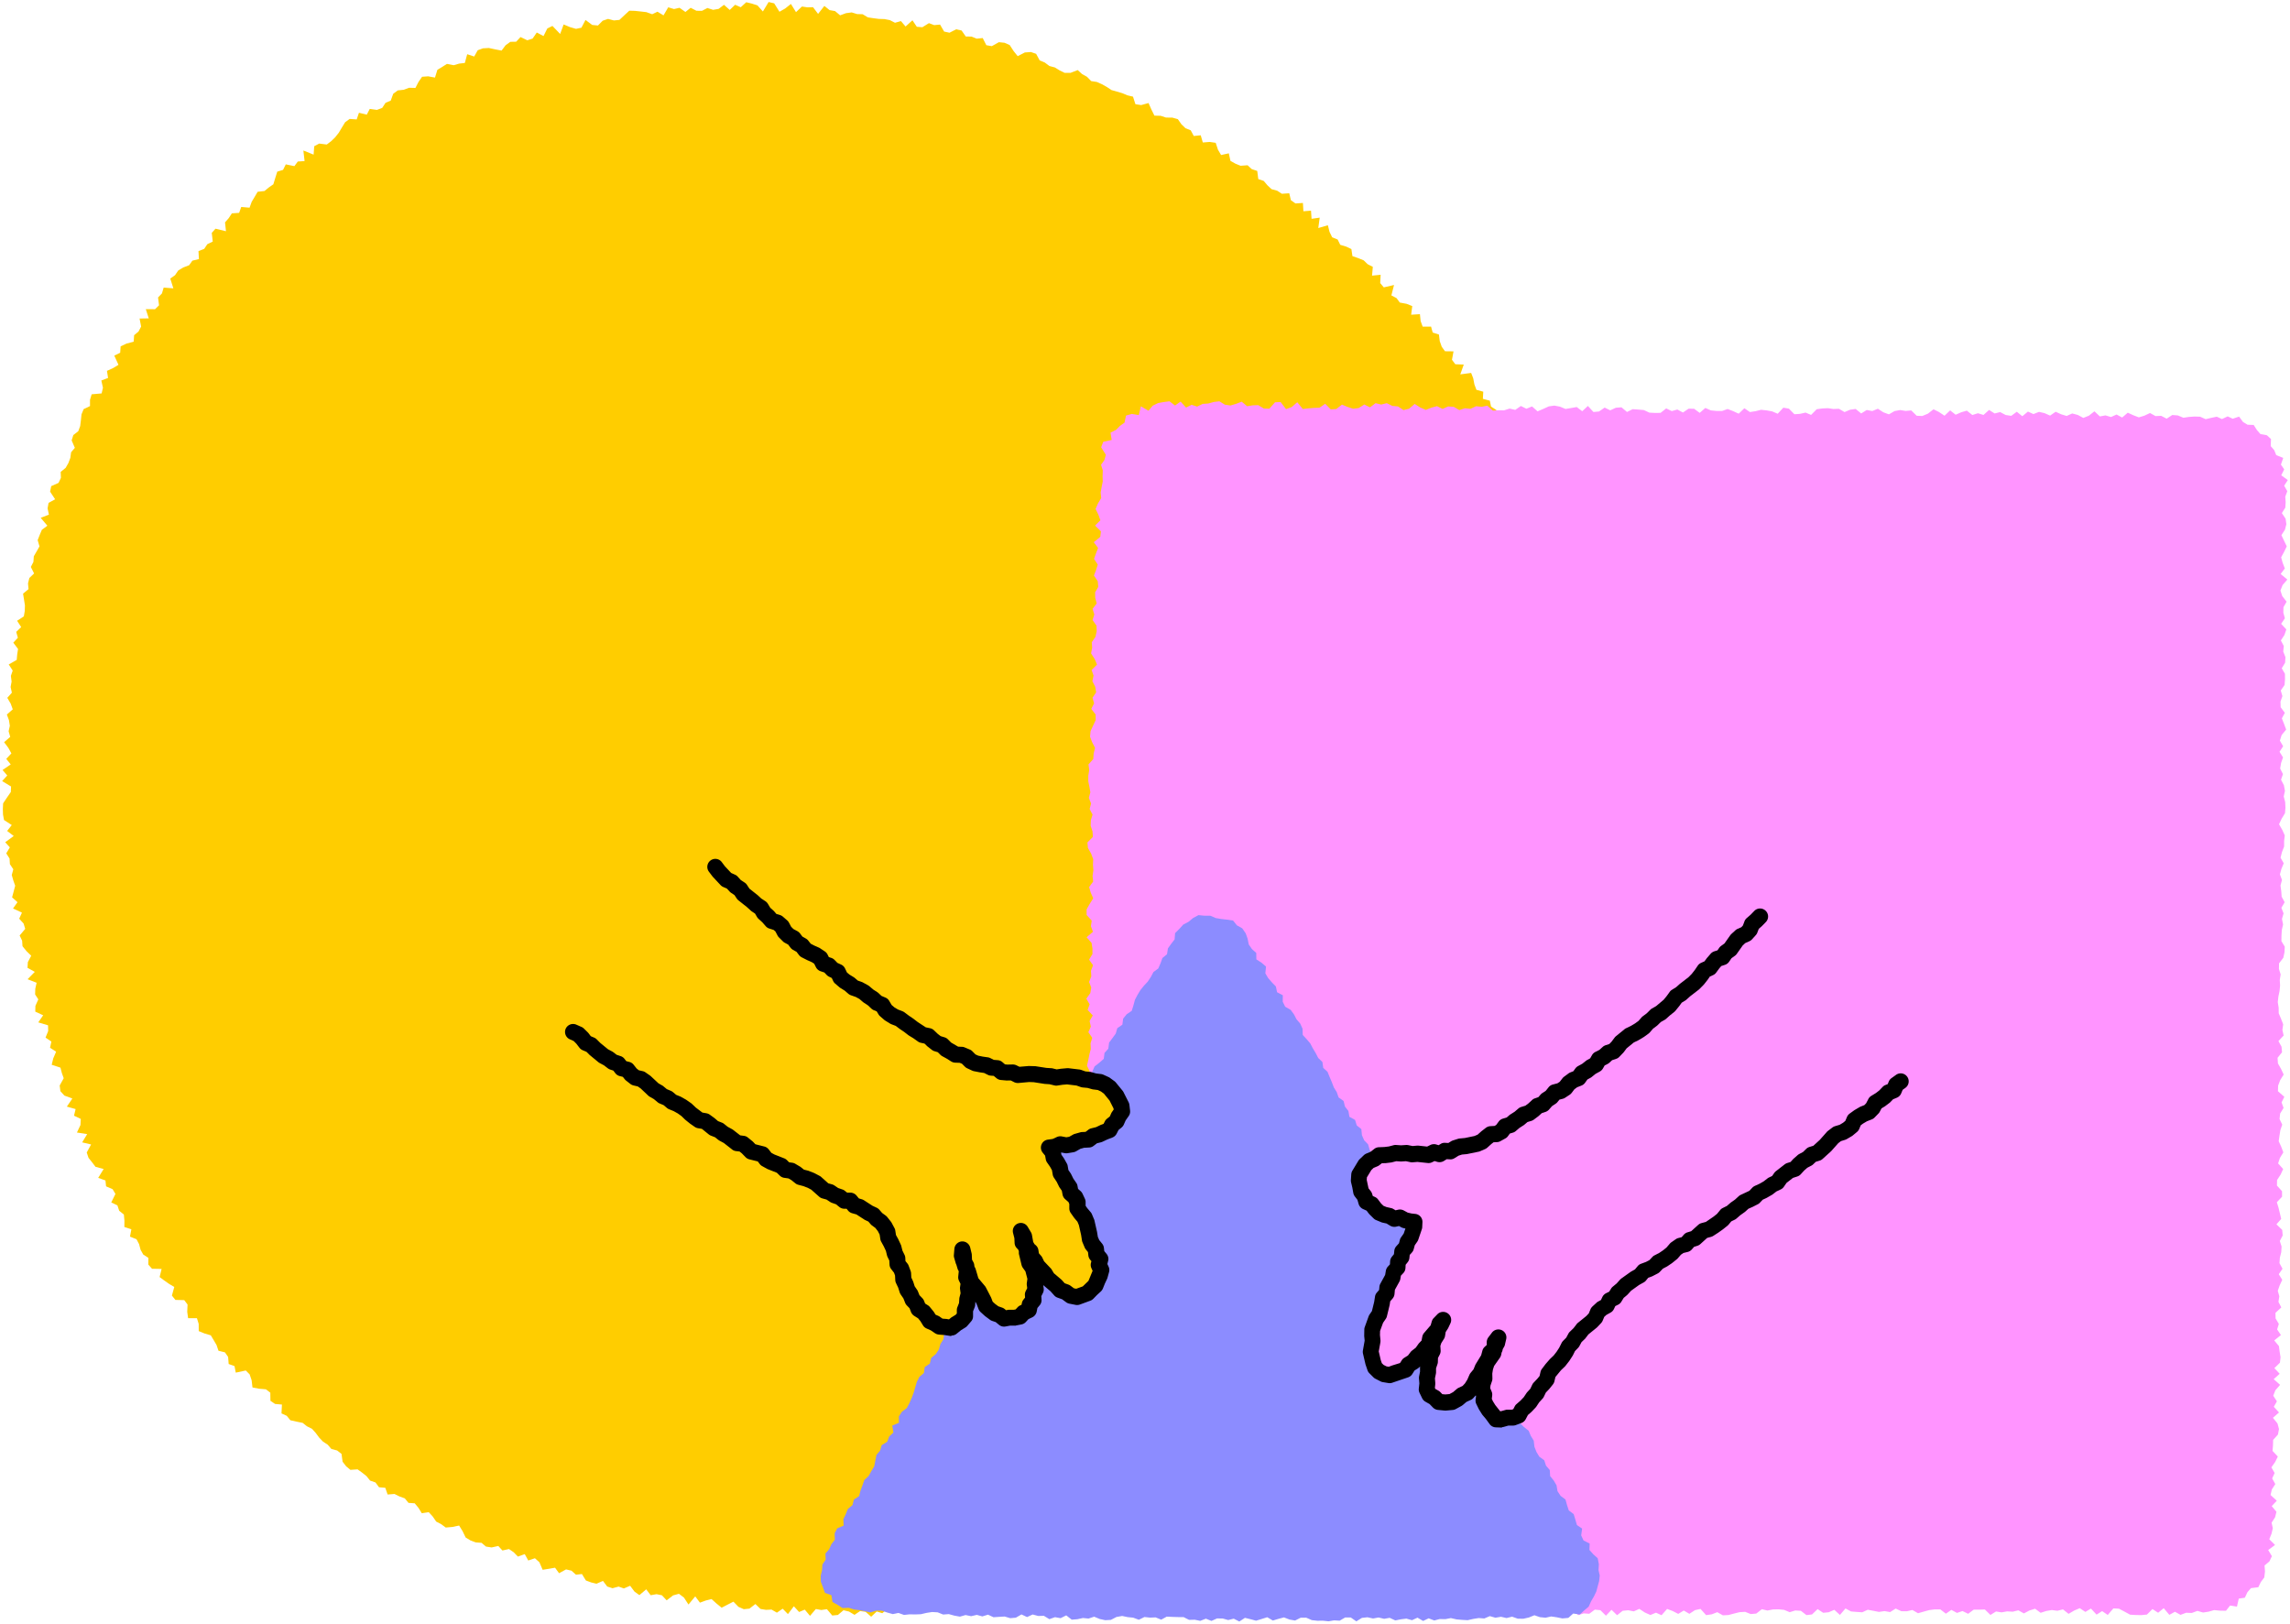 <svg width="526" height="373" fill="none" xmlns="http://www.w3.org/2000/svg"><path d="m123.284 7.485-.949 1.378-1.215.392-1.556-.746-1 1.074-1.341.026-1.088.783-.924 1.226-1.443-.278-1.48-.316-1.354.076-1.203.442-.809 1.441-1.607-.53-.545 2.009-1.316.152-1.24.366-1.556-.303-1.089.695-1.1.657-.557 1.795-1.57-.29-1.391.1-.823 1.188-.709 1.378-1.467-.038-1.215.455-1.38.152-1.037.77-.57 1.568-1.19.506-.771 1.175-1.215.455-1.645-.228-.683 1.315-1.797-.43-.519 1.53-1.62-.114-1.037.758-.734 1.2-.722 1.214-.822 1.036-.924.898-1.012.77-1.746-.214-1.14.607-.139 1.933-2.353-.948.278 2.427-1.556.101-.785 1.062-1.974-.405-.633 1.264-1.328.405-.456 1.453-.443 1.454-1.05.733-.987.809-1.57.177-.683 1.162-.683 1.138-.493 1.352-1.911-.164-.481 1.352-1.67.114-.722 1.1-.848.973.215 2.035-2.404-.582-.86.96.227 1.998-1.24.594-.72 1.074-1.317.518.101 1.833-1.506.366-.746 1.05-1.354.518-1.152.695-.734 1.074-1.088.771.709 2.25-2.227-.177-.393 1.34-.898.935.228 1.795-.912.897H33.49l.683 2.11-2.113.038.354 1.846-.595 1.137-1.012.847-.101 1.492-1.645.43-1.354.644-.102 1.466-1.354.657.962 2.11-1.227.746-1.418.645.253 1.63-1.543.582.367 1.68-.304 1.29-2.29.202-.38 1.264v1.441l-1.455.695-.494 1.2-.14 1.353-.164 1.34-.443 1.188-1.138.885-.38 1.226.734 1.706-.86 1.011-.178 1.302-.443 1.175-.632 1.112-1.14.923.051 1.378-.544 1.15-1.683.746-.253 1.276 1.152 1.744-1.506.822-.228 1.264.304 1.44-1.886.734 1.531 1.807-1.265.948-.494 1.175-.468 1.188.418 1.441-.646 1.138-.658 1.137-.088 1.289-.595 1.163.747 1.491-1.089 1.049L6.435 134l.114 1.328-1.253 1.036.215 1.34.215 1.339-.038 1.289-.215 1.252-1.544 1.011.937 1.453-1.14 1.1.38 1.34-1.05 1.137 1.088 1.441-.19 1.251-.113 1.264-1.835 1.049.91 1.403-.417 1.226.165 1.302-.228 1.251.291 1.302-1.05 1.188.784 1.34.469 1.301-1.354 1.188.48 1.302.203 1.289-.278 1.252.366 1.289-1.404 1.226.974 1.302.696 1.276-1.177 1.251 1.025 1.277-1.873 1.277 1.076 1.263-1.177 1.29 2.05 1.238-.05 1.264-.899 1.302-.873 1.302-.063 1.289.038 1.276.228 1.264 1.784 1.163-1.063 1.352 1.518 1.163-1.961 1.428 1.063 1.188-.823 1.365.76 1.201.076 1.277.784 1.188-.354 1.314.354 1.239.43 1.226-.354 1.339-.354 1.327 1.24 1.113-1.025 1.441 2.05.96-.633 1.39 1.012 1.113.367 1.226-1.278 1.516.57 1.188.088 1.277.911 1.125 1.089 1.061-.772 1.466-.076 1.315 1.67.923-1.657 1.693 2.075.809-.304 1.378-.038 1.314.734 1.125-.67 1.491-.026 1.327 1.81.835-1.127 1.63 2.253.682.025 1.315-.607 1.504 1.341.91-.304 1.428 1.393.897-.659 1.542-.354 1.467 2.012.657.316 1.226.43 1.2-.923 1.681.165 1.302.923 1.011 1.822.67-1.265 1.858 2.012.569-.367 1.517 1.557.745-.076 1.403-.81 1.719 2.353.367-1.151 1.895 2.05.481-1 1.845.405 1.226.823 1.024.784 1.036 1.873.506-1.253 2.034 1.67.594.14 1.353 1.506.657.645 1.087-.962 1.959 1.418.67.405 1.239 1.075.859.127 1.39-.013 1.479 1.607.531-.316 1.681 1.493.594.595 1.125.341 1.289.62 1.112 1.177.758-.012 1.542.847.961 2.202.038-.455 1.87 1.075.797 1.101.771 1.19.707-.544 1.972.797.999 2.037.05.76 1.011-.076 1.668.202 1.467h2.025l.405 1.314.012 1.656 1.33.543 1.442.43.658 1.1.658 1.124.443 1.315 1.48.366.734 1.049.127 1.631 1.341.48.291 1.504 2.303-.493.886.898.455 1.352.19 1.643 1.48.291 1.608.139 1.012.771.026 1.87 1.063.721 1.581.139-.101 2.035 1.215.556.81 1.011 1.404.316 1.43.29.987.784 1.164.581.861.961.785 1.062.885.922 1.063.695.848.986 1.329.354 1 .771.253 1.807.81 1.049.986.822 1.645-.114 1.038.746 1 .796.835 1.037 1.24.429.81 1.1 1.443.126.531 1.542 1.582-.126 1.139.569 1.227.442.848 1.036 1.43.101.86 1.037.76 1.238 1.607-.24.898.986.81 1.176 1.139.594 1.05.771 1.494-.127 1.581-.329.785 1.277.709 1.466 1.1.67 1.203.455 1.354.101 1.012.86 1.303.202 1.531-.341.95 1.036 1.505-.329 1.076.733.974.999 1.57-.569.809 1.466 1.532-.518 1.025.923.746 1.731 1.418-.227 1.429-.253.924 1.264 1.607-.872 1.24.29 1.038.923 1.367-.152.911 1.479 1.189.442 1.24.304 1.494-.645.974 1.289 1.215.392 1.404-.379 1.203.43 1.442-.62 1 1.34 1.126.809 1.569-1.327 1.025 1.352 1.342-.24 1.24.253 1.088 1.163 1.481-1.138 1.341-.366 1.151.872 1.038 1.592 1.556-1.87 1.076 1.441 1.354-.493 1.316-.329 1.152 1.036 1.164.948 1.367-.707 1.341-.683 1.151 1.188 1.228.544 1.291-.127 1.379-1.061 1.177 1.137 1.253.202 1.278-.063 1.227.708 1.329-.91 1.202 1.238 1.367-1.794 1.202 1.314 1.303-.543 1.202 1.428 1.342-1.567 1.265.227 1.278-.189 1.228 1.453 1.29-.126 1.291-1.087 1.266.303 1.265.758 1.278-.872 1.265.177 1.279 1.125 1.278-1.201 1.278.392 1.265-1.061 1.278.632 1.278-.392 1.266-.443 1.29.721 1.278-.013 1.291-.152 1.278-.328 1.291.67 1.291.05 1.227-1.2 1.316.783 1.266-.164 1.341.847 1.215-.936 1.24-.619 1.329.531 1.341.645 1.126-1.618 1.367.771 1.189-.936 1.316.367 1.228-.506 1.468 1.391 1.088-1.542 1.177-.872 1.392.72 1.329.228 1.139-.974 1.341.266 1.405.531 1.037-1.416 1.392.493 1.341.114 1.114-.948 1.405.48.949-1.694 1.544 1.037.949-1.542 1.303-.076 1.455.544 1.126-.746 1.519.695.823-1.845 1.366.139 1.076-.898 1.607.91 1.075-.872.988-1.15 1.632.872.683-1.984 1.569.645 1.494.353.734-1.744.949-1.125 1.214-.404 1.785 1.062 1.126-.632 1.291-.253 1.05-.809.784-1.441 1.418.051 1.62.48.873-1.201 1.29-.265.684-1.542 1.759.682 1.037-.808.81-1.239 1.607.316 1.101-.683 1.253-.391 1.076-.708.999-.86.253-2.148 1.443-.051.898-.986 1.025-.783 1.987.821 1.24-.442.076-2.288 1.455-.101 1.241-.455 1.164-.556.81-1.099.898-.948 1.708.214.064-2.135 1.493-.127 1.417-.227.658-1.264 1.025-.784 1.114-.644 1.455-.215.063-1.997 1.772.177 1.012-.797.215-1.756 1.569-.114.646-1.213 1.518-.215.051-1.896.924-.872.999-.809 1.468-.278 1.038-.771 1.012-.796.317-1.53 1.923.139.81-1.011.354-1.479 1.493-.328.026-1.77.784-1.049 2.215.354-.342-2.06 1.81-.076.607-1.175.607-1.15 1.354-.544 1.063-.783.608-1.163.139-1.504.177-1.466 1.962-.114.177-1.466 1.417-.544-.253-1.756 1.038-.809.253-1.378.696-1.049.582-1.137 1.961-.266.367-1.276.81-1.011-.063-1.517.772-1.024.139-1.377 1.468-.645.708-1.062-.076-1.491 1.317-.746.177-1.352-.064-1.454 1.19-.834 1.556-.67-.822-1.794.152-1.34 1.531-.695.658-1.112 1.265-.835.102-1.352.86-1.036-.721-1.669 1.278-.872-.57-1.592.253-1.264.949-1.011 1.101-.948-.885-1.669.329-1.238 2.024-.657-.772-1.606.317-1.226.253-1.263.164-1.277 2.367-.607-1.101-1.655-.253-1.403 2.442-.632.24-1.264-1.581-1.744.367-1.226 1.303-.973.228-1.252.025-1.314 1.645-.923-.379-1.403-.241-1.352.494-1.201 1.278-1.036.038-1.302-.241-1.352.101-1.289-.594-1.403.759-1.163-.658-1.403 2.025-.961-1.013-1.453 1.455-1.074.038-1.289.038-1.29-.291-1.327-.987-1.415 2.24-.999-2.024-1.529 1.505-1.112.747-1.214-1.303-1.415.367-1.251.189-1.264.949-1.201-1.417-1.39 2.101-1.125.012-1.289-2.037-1.403.089-1.264.86-1.239.924-1.238-.291-1.289.873-1.264-1.911-1.315 1.139-1.264-1.366-1.289 2.201-1.264-1.037-1.276-.507-1.277.671-1.289.165-1.276-1.139-1.252.278-1.289-.455-1.251.265-1.289.76-1.327.544-1.315-1.089-1.213-.632-1.239-.215-1.251.582-1.34.493-1.327-1.632-1.125 1.316-1.415-.405-1.252.405-1.339-1.531-1.1.126-1.302-.443-1.226 1.291-1.478-.405-1.239-1.999-.973 1.493-1.542-.468-1.213-1.278-1.075.987-1.478-.734-1.163.05-1.315-.316-1.251-.089-1.289-.139-1.277-2.024-.846 1.278-1.618-.076-1.302-.519-1.201-.759-1.112-.355-1.226-1.366-.948-.114-1.289.063-1.352.392-1.454-.025-1.34-.962-1.036-.721-1.099-.645-1.125.012-1.365.076-1.391-1.531-.796-.253-1.264-.152-1.302.063-1.415-1.797-.632 1.051-1.82-2.455-.341-.468-1.163.215-1.492-1.114-.884.683-1.732-1.417-.733.329-1.58-.746-1.049-1.316-.771-.519-1.15-.253-1.302.455-1.693-1.025-.898-.974-.922-.785-1.024-1.341-.708-.785-1.011-.379-1.238-.076-1.429-.101-1.428-1.114-.809-1.151-.783.442-1.782-2.1-.177.595-1.896-2.152-.114.481-1.833-1.569-.48-.822-.973.632-1.984-.898-.923-1.164-.746-.279-1.365-1.594-.417.088-1.643-1.569-.43-.468-1.238-.266-1.403-.481-1.239-2.492.329.797-2.25-1.949-.076-.759-1.023.354-1.934-1.961-.025-.747-1.037-.456-1.289-.189-1.517-1.43-.455-.38-1.365-1.923.013-.469-1.29-.164-1.579-2.012.126.253-1.984-1.303-.518-1.557-.29-.759-1.024-1.177-.62.607-2.389-2.353.544-.823-.986.101-1.908-1.974.202.178-2.022-1.19-.607-.911-.885-1.265-.518-1.317-.442-.24-1.63-1.202-.57-1.354-.404-.608-1.226-1.252-.506-.608-1.25-.379-1.517-2.202.644.329-2.389-1.873.266-.127-1.87-1.746.138-.114-1.908-1.708.114-1.05-.746-.38-1.593-1.696.114-1.063-.695-1.316-.367-.936-.884-.848-.999-1.253-.43-.24-1.87-1.266-.417-.949-.885-1.619.114-1.202-.493-1.114-.632-.38-1.731-1.771.391-.722-1.226-.518-1.58-1.38-.202-1.581.127-.481-1.656-1.595.164-.696-1.301-1.202-.48-.949-.923-.81-1.163-1.265-.354-1.456-.013-1.227-.404-1.43-.038-.696-1.403-.658-1.491-1.683.467-1.329-.202-.556-1.731-1.279-.304-1.176-.493-1.24-.366-1.253-.354-1.063-.708-1.126-.632-1.165-.518-1.303-.202-.962-.986-1.126-.62-1-.922-1.645.632h-1.379l-1.139-.556-1.101-.683-1.24-.328-1.063-.796-1.177-.494-.81-1.504-1.202-.417-1.392.101-1.645.847-.949-1.188-.886-1.365-1.177-.518-1.303-.139-1.62.91-1.265-.215-.835-1.643-1.38.14-1.189-.481-1.316-.013-.962-1.377-1.253-.278-1.518.783-1.24-.265-.937-1.605-1.341.126-1.215-.455-1.506.935-1.278-.1-.999-1.492-1.582 1.428-1.063-1.239-1.367.38-1.189-.607-1.24-.24-1.291-.038-1.266-.164-1.252-.19-1.19-.72-1.278-.038-1.24-.38-1.316.177-1.341.493-1.165-.973-1.265-.227-1.19-.961-1.442 1.833-1.164-1.542-1.278.038-1.266-.19-1.367 1.29-1.164-1.884-1.328 1.05-1.304.745-1.215-1.934-1.278-.303-1.316 2.174-1.252-1.403-1.279-.405-1.29-.316-1.266 1.15-1.29-.568-1.241 1.188-1.316-1.176-1.24.936-1.265.214-1.304-.417-1.24.645-1.278-.013-1.328-.682-1.203.96-1.354-.96-1.265.29-1.329-.404-1.088 1.858-1.379-.847-1.215.582-1.341-.48-1.317-.152-1.303-.14-1.303-.037-1.139 1.049-1.126 1.061-1.266.127-1.354-.354-1.227.417-1.089 1.1-1.316-.127-1.543-1.15-.937 1.782-1.24.265-1.392-.404-1.455-.607-.797 2.187-1.772-1.845-1.177.581-.873 1.744-1.544-.809z" fill="#FFCD00"/><path d="m253.307 108.053-.051 1.276.038 1.277-.253 1.264-.228 1.263.127 1.277-.747 1.239-.544 1.264.645 1.301.456 1.289-1.215 1.226 1.341 1.328-.151 1.263-1.494 1.226.987 1.315-.48 1.264-.443 1.251.848 1.314-.393 1.264-.481 1.252.874 1.301.126 1.289-.721 1.252.012 1.276.342 1.289-.949 1.252.405 1.289-.405 1.264.911 1.302.038 1.276-.278 1.277-.848 1.251.088 1.276-.253 1.277.823 1.289.544 1.289-1.24 1.251.443 1.277-.266 1.277.645 1.289.216 1.276-.836 1.264.367 1.277-.645 1.263 1 1.302.012 1.277-.594 1.264-.583 1.264-.126 1.276.493 1.289.658 1.289-.316 1.277-.089 1.277-1.1 1.251.164 1.289-.202 1.276-.013 1.277.253 1.277.228 1.276-.354 1.277.518 1.289-.329 1.276.671 1.289-.392 1.277-.051 1.277.43 1.276.089 1.289-1.253 1.264.114 1.277.734 1.289.481 1.289-.063 1.289.101 1.277-.19 1.276.139 1.289-.936 1.277.379 1.276.57 1.29-.797 1.276-.722 1.277v1.289l1.177 1.289-.19 1.276.469 1.29-1.456 1.263 1.139 1.29.203 1.289v1.276l-.772 1.277.911 1.289-.481 1.277.076 1.289-.506 1.276.493 1.289-.215 1.277-.911 1.277.759 1.289-.468 1.276 1.19 1.289-.734 1.277.291 1.289-.57 1.277.886 1.289-.392 1.276.063 1.289-.329 1.277-.253 1.276-.291 1.29.62 1.276-.81 1.289.557 1.277-.101 1.289.025 1.277-.089 1.289.342 1.276.418 1.289-1.076 1.277-.202 1.289.341 1.277-.114 1.289.19 1.276 1.114 1.277-.177 1.289-1.19 1.289 1.19 1.277-.684 1.276.456 1.289.354 1.277v1.289l-1.455 1.277.658 1.289.962 1.276-1.152 1.277.595 1.289.114 1.277-.722 1.289-.404 1.276-.038 1.289.67 1.277-.531 1.276.81 1.277.518 1.289.089 1.277-.658 1.276-.139 1.289-.684 1.289.317 1.277.405 1.277-.342 1.276.076 1.277-.342 1.289 1.025 1.276-.189 1.277-.114 1.276.822 1.277-.683 1.289.43 1.277.278 1.263-.784 1.29.126 1.289-.05 1.276-.405 1.289-.241 1.29.013 1.289.127 1.276.594 1.277.494 1.276-.898 1.29-.279 1.289.886 1.264-.899 1.289.532 1.276-.165 1.277-.189 1.276.885 1.277-.392 1.276.861 1.264-.633 1.277-.772 1.289.228 1.264.835 1.264-.532 1.289.355 1.276.607 1.264-.202 1.277.228 1.276-1.367 1.29.784 1.251.14 1.276-.203 1.277.683 1.251-.923 1.289 1.025 1.252-1.24 1.276 1.29 1.226.026 1.251.189 1.252.127 1.289-.367 1.567.544 1.251 1.696.506.658 1.087.405 1.365 1.366.455.772 1.087.861 1.074 1.518-.038 1.152.518.898 1.277 1.418-.152 1.214.531 1.329-.139 1.291-.582 1.278.557 1.278.594 1.278.303 1.278.013 1.278-.771 1.278.821 1.278-1.213 1.278.278 1.279.126 1.278.683 1.278-.127 1.265-.088 1.278-1.024 1.266.708 1.278.404 1.265-.505 1.278-.657 1.266.543 1.278.139 1.278.404 1.265-.126 1.278-.783 1.278.113 1.279-.455 1.278.177 1.265.784 1.278-.544 1.278.986 1.278-.746 1.291.733 1.278-.037 1.278-.43 1.278-.442 1.278-.278 1.278-.14 1.278-.037 1.279.897 1.278.139 1.278-1.074 1.278 1.617 1.265-1.554 1.278.644 1.278-.24 1.278 1.15 1.266-.429 1.278.391 1.278-.606 1.265-.607 1.279.089 1.278.038 1.265.669 1.278-.303 1.278-.291 1.266-.48 1.278 1.049 1.278-.48 1.265.796 1.278-.215 1.278-.076 1.266-1.188 1.278 1.568 1.278-.038 1.278-1.15 1.278.353 1.278-.151 1.278.455 1.278-.973 1.278.644 1.279-.101 1.278.506 1.278.303 1.278-.101 1.29.24 1.279-1.466 1.278 1.365 1.278-.405 1.278.089 1.278-.948 1.278.126 1.278 1.264 1.278-1.352 1.278 1.238 1.278-1.011 1.278-.126 1.278.253 1.279-.569 1.265.834 1.278.569 1.278-.531 1.278.581 1.278-1.44 1.278.48 1.278.657 1.279-.771 1.278.758 1.29-.846 1.278-.278 1.278 1.428 1.291-.19 1.278-.493 1.278.721 1.279-.064 1.278-.341 1.278-.316 1.29-.076 1.279.506 1.277-.114 1.279-.998 1.278.303 1.278-.253 1.278-.025 1.278.127 1.278.53 1.278-.391 1.291.075 1.278.986 1.278-.152 1.291-1.225 1.278.846 1.278-.126 1.278-.556 1.291 1.175 1.278-1.491 1.278.695 1.278.101 1.278.089 1.278-.582 1.291.24 1.278.253 1.291-.189 1.278.227 1.278-.809 1.291.607 1.278.012 1.278-.29 1.278.745 1.29-.366 1.279-.354 1.278-.164h1.278l1.278.986 1.265-.872 1.278.695 1.278-.43 1.291.632 1.278-.948h1.278l1.291-.038 1.278 1.251 1.278-.796 1.278.202 1.278-.227 1.291.076 1.278-.316 1.278.707 1.278-.669 1.291-.405 1.278.935 1.291-.417 1.278-.215 1.278.165 1.291-.316 1.278 1.023 1.291-.758 1.278-.543 1.291.859 1.278-.771 1.29 1.39 1.278-.808 1.291.884 1.291-1.504 1.278.063 1.291.683 1.278.695 1.29.076 1.278.025 1.291-.126 1.278-1.264 1.291.847 1.291-1.049 1.291 1.529 1.29-.708 1.278.708 1.291-.48 1.291.05 1.303-.48 1.291.379 1.291-.202 1.253-.354 1.341.126 1.379.026.937-1.201 1.581.253.418-1.846 1.392-.202.595-1.264.809-.935 1.696-.215.582-1.2.785-1.037.164-1.377-.101-1.378 1.126-.948.557-1.201-.848-1.403 1.569-1.162-1.316-1.315.506-1.251.304-1.264-.278-1.289.797-1.239.316-1.264-1.088-1.301 1.164-1.239-1.43-1.314.291-1.264.798-1.252-.722-1.289.57-1.251-.747-1.289.861-1.239.62-1.251-1.215-1.289.101-1.264.038-1.264 1.101-1.239.24-1.264-.341-1.276-1.051-1.302 1.392-1.226-1.189-1.302.709-1.251-.836-1.289.481-1.251 1.089-1.252-1.468-1.301 1.366-1.239-1.214-1.302 1.278-1.238.139-1.264-.203-1.277-.164-1.276-1.076-1.302 1.531-1.239-.873-1.289.393-1.264-.747-1.276-.025-1.277 1.341-1.238-.658-1.277.202-1.264-.354-1.276.443-1.264.582-1.264-.797-1.277.86-1.264-.696-1.276.089-1.277.316-1.263.076-1.277-.405-1.277.658-1.263-.101-1.277-1.329-1.289 1.089-1.251-.304-1.29-.304-1.263-.392-1.277 1.202-1.264-.013-1.264-1.164-1.289.026-1.276.822-1.264.582-1.264-1.164-1.289.418-1.264.784-1.277-.481-1.276-.582-1.277.177-1.276.203-1.277.43-1.264-.62-1.289.139-1.264.785-1.276-.456-1.277.633-1.276-1.468-1.29.038-1.276.481-1.277.797-1.276-.595-1.277-.721-1.276-.088-1.289 1.024-1.277-.113-1.276-.709-1.29 1.19-1.276-.279-1.289.177-1.289-.493-1.277-.532-1.264-.012-1.276-.203-1.277.139-1.264.266-1.276.127-1.277-.076-1.264.202-1.276-.392-1.277.025-1.276.975-1.264.278-1.277.063-1.276-.772-1.277.013-1.276.076-1.277.291-1.276-.253-1.277.367-1.276-.506-1.277.759-1.276-.696-1.277-.089-1.277-.177-1.289.342-1.276-.468-1.277.341-1.276.532-1.277-.734-1.289.329-1.276.493-1.277v-1.277l.152-1.276-.582-1.289-.734-1.277.595-1.276.772-1.277.101-1.276-.063-1.289-.329-1.277.278-1.277-.24-1.289-.658-1.276.443-1.289-.646-1.277.215-1.276.443-1.277-.797-1.289.823-1.277-.747-1.289.405-1.276 1.038-1.264-.481-1.289-.507-1.29.684-1.263-.962-1.29-.038-1.289.443-1.264-.38-1.289.874-1.264.101-1.289-.013-1.276-.734-1.277.772-1.276.076-1.277-.506-1.277.127-1.276-.671-1.289.822-1.264.431-1.264-1.19-1.289.861-1.264-.355-1.277.026-1.276.721-1.264-1-1.289-.418-1.277.507-1.264 1.075-1.251-1.531-1.289.962-1.264-.494-1.276-.354-1.277.683-1.264.608-1.264-.62-1.289-.608-1.276.81-1.252.329-1.264-.177-1.263-.861-1.29.798-1.251.076-1.264-.089-1.264.468-1.251-.721-1.264.835-1.289-1.506-1.099.684-1.365-.76-1.087.532-1.53-1.607-.657-.456-1.137-.81-.923.064-1.631-.949-.872-1.468-.265-.823-.935-.734-1.163-1.404-.05-1.063-.645-.886-1.226-1.468.493-1.152-.544-1.316.62-1.189-.544-1.278.266-1.278.303-1.278-.569-1.278-.038-1.279.089-1.278.19-1.278-.532-1.278-.1-1.29.846-1.266-.657-1.291.063-1.265-.708-1.291.607-1.278.392-1.278-.493-1.265-.582-1.291 1.113-1.278-.695-1.278.58-1.278-.378-1.278.24-1.253-1.175-1.278 1.01-1.278.506-1.266-.682-1.278-.342-1.278.57-1.265-.38-1.266-.581-1.278.884-1.278-.569-1.265-.29-1.279.505-1.265-.568-1.291 1.061-1.265-1.023-1.278.935-1.278-.19-1.266-.67-1.278.316-1.265-.809-1.291 1.15-1.278-.391-1.278.404-1.265-.998-1.279.366-1.29.57-1.266-1-1.291 1.227-1.265-.847-1.265-.632-1.291 1.011-1.291.53-1.278-.05-1.253-1.226-1.29.114-1.266-.202-1.291.24-1.278.746-1.278-.468-1.265-.822-1.278.531-1.278-.24-1.278.796-1.266-1.036-1.278.177-1.278.543-1.278-.758-1.278.05-1.265-.189-1.291.063-1.278.177-1.291 1.302-1.266-.53-1.29.29-1.278.088-1.266-1.289-1.278-.215-1.291 1.39-1.278-.543-1.278-.227-1.265-.14-1.291.33-1.278.189-1.265-.872-1.304 1.251-1.265-.581-1.278-.493-1.291.455-1.278-.013-1.278-.126-1.278-.556-1.291 1.124-1.278-.935-1.278-.025-1.291.885-1.278-.696-1.291.367-1.278-.62-1.291 1.024-1.29.013-1.278-.063-1.278-.594-1.291-.114-1.278-.088-1.291.644-1.278-1.074-1.291.1-1.29.595-1.279-.632-1.29.897-1.291.114-1.266-1.39-1.303 1.213-1.265-.96-1.291.227-1.278.215-1.278-.53-1.291-.241-1.278.177-1.291.594-1.291.543-1.265-1.124-1.291.53-1.278-.632-1.29.898-1.291-.303-1.278.404-1.291-.013-1.278.076-1.278-1.137-1.278.265-1.291-.139-1.291.594-1.278-.126-1.291.417-1.265-.733-1.291-.101-1.29.568-1.279-.632-1.278.342-1.29.518-1.278-.544-1.279-.821-1.29 1.1-1.278.303-1.278-.834-1.278-.114-1.279-.632-1.29.316-1.291-.316-1.291.96-1.291-.657-1.29.81-1.291.163-1.278-.417-1.278-.53-1.304 1.01-1.278.076-1.265-1.276-1.303.897-1.278.05-1.279.102-1.29.152-1.266-1.555-1.291 1.112-1.29.468-1.253-1.63-1.278.063-1.303 1.466-1.279-.038-1.265-.771-1.278.038-1.278.202-1.253-1.036-1.291.493-1.29.379-1.278-.19-1.266-.77-1.278.15-1.278.355-1.278.088-1.278.62-1.266-.417-1.278.644-1.252-1.378-1.279.898-1.265-.96-1.329.163-1.303.24-1.228.595-.974 1.162-1.746-1.01-.481 2.009-1.595-.265-1.341.379-.341 1.63-1.038.733-.899.91-1.278.645.266 1.681-1.936.429-.481 1.264 1.076 1.719-.317 1.176-.784 1.124.405 1.29z" fill="#FF94FF"/><path d="m197.388 369.855 1.278.252 1.278.278 1.303-.417 1.291.013 1.265.43 1.278.353 1.291-.265 1.278.455 1.291-.139 1.278.025 1.291-.05 1.303-.304 1.291-.202 1.278.076 1.265.506 1.291-.102 1.278.354 1.278.228 1.291-.367 1.278.266 1.303-.304 1.266.354 1.303-.404 1.266.594 1.29-.089 1.278-.075 1.279.379 1.29-.114 1.291-.746 1.278.607 1.291-.594 1.278.341 1.291-.038 1.265.771 1.291-.455 1.291.228 1.29-.645 1.266.986 1.29-.101 1.291-.278 1.278.126 1.291-.429 1.278.53 1.278.278 1.291-.075 1.291-.67 1.29-.228 1.278.266 1.278.126 1.279.48 1.29-.632 1.278.139 1.291-.05 1.278.518 1.278-.695 1.291.063 1.278.038h1.278l1.278.645 1.291-.038 1.278.265 1.291-.505 1.278.518 1.278-.569 1.291.013 1.278.354 1.278-.316 1.278.657 1.291-.847 1.278.316 1.278.341 1.278-.392 1.291-.404 1.278.758 1.278-.379 1.278-.341 1.278.493 1.278.227 1.278-.644 1.278-.013 1.291.569 1.278.139 1.278-.013 1.278.139 1.278-.215 1.278.076 1.278-.746 1.279.013 1.278.885 1.278-.796 1.278-.139 1.278.278 1.265-.228 1.291.303 1.265-.227 1.291.594 1.278-.253 1.266-.164 1.29.366 1.266-.581 1.291.758 1.265-.606 1.291.493 1.265-.329 1.278.025 1.278-.24 1.278.291 1.291.114 1.278.075 1.278-.29 1.266-.202 1.278.101 1.278-.544 1.278.367 1.278-.215 1.278.291 1.278-.316 1.291.455 1.278.025 1.278-.291 1.278-.518 1.278.442 1.291.127 1.278-.291 1.291.19 1.291.265 1.366-.126 1.114-.999 1.518.215 1.013-.935 1.025-.86.556-1.238.646-1.1.544-1.125.329-1.2.329-1.214.139-1.276-.278-1.239.076-1.365-.266-1.365-1.012-.91-.886-.986.05-1.479-1.404-.707-.544-1.163.215-1.567-1.19-.809-.367-1.264-.379-1.251-1.127-.847-.405-1.239-.354-1.264-1.126-.846-.709-1.075-.215-1.34-.645-1.099-.823-1.011-.088-1.403-.861-.999-.405-1.238-1.139-.834-.658-1.1-.468-1.201-.152-1.377-.67-1.087-.494-1.188-1.088-.86-.949-.948.088-1.504-.885-.973-.481-1.2-.987-.911-.747-1.049-.152-1.377-.835-.999-.266-1.314-1.189-.809-.646-1.112-.291-1.302-.291-1.289-.556-1.163-.899-.961-1.012-.909-.443-1.214-.582-1.137v-1.466l-.721-1.062-.507-1.176-.62-1.124-.772-1.037-.759-1.036-.43-1.226-.911-.961-.443-1.213-1.013-.897-.404-1.239-.608-1.125-.86-.986-.684-1.087.076-1.504-.696-1.074-1.037-.872-.899-.961-.595-1.137-.683-1.074-.519-1.176-.708-1.062-.114-1.402-.835-.999-.949-.935-.19-1.352-.228-1.34-.633-1.112-1.291-.734-.531-1.175-.886-.96.177-1.568-1.265-.745-.747-1.049-.632-1.1-.203-1.352-1.151-.822-.367-1.251-.671-1.087-.354-1.264-.911-.948-.519-1.175-.127-1.391-1.063-.859-.379-1.251-1.304-.721-.228-1.339-.797-1.011-.316-1.29-1.139-.809-.43-1.226-.671-1.086-.456-1.201-.506-1.176-.481-1.2-.987-.898-.189-1.352-.962-.923-.582-1.125-.658-1.099-.595-1.125-.835-.986-.886-.948-.051-1.453-.531-1.163-.848-.986-.582-1.125-.759-1.036-1.266-.733-.556-1.138.012-1.491-1.316-.695-.278-1.327-.911-.935-.848-.974-.658-1.099.152-1.567-1.025-.873-1.19-.77-.025-1.479-.987-.885-.734-1.062-.266-1.339-.443-1.226-.784-1.138-1.24-.695-.874-1.1-1.417-.202-1.316-.151-1.24-.215-1.24-.531h-1.316l-1.417-.139-1.228.657-1.05.872-1.202.632-.911.999-.975.973-.114 1.441-.784 1.011-.747 1.049-.215 1.352-1.05.86-.443 1.225-.506 1.176-1.114.821-.595 1.125-.708 1.075-.886.948-.81 1.011-.658 1.087-.595 1.137-.342 1.277-.392 1.251-1.164.796-.81.999-.177 1.39-1.164.796-.367 1.264-.759 1.036-.76 1.024-.177 1.39-.873.974-.177 1.365-1.012.884-1.089.847-.531 1.176-.19 1.365-.949.922-.468 1.213-.317 1.29-.772 1.036-.518 1.175-1.418.658-.215 1.352-.569 1.138-.772 1.036-.266 1.327-1.164.796-.076 1.441-1.341.695.038 1.504-.722 1.062-.683 1.074-.785 1.024-1.151.822-.683 1.074.038 1.491-.697 1.075-.961.922-.279 1.315-.822 1.011-.848.986-.177 1.365-.62 1.124-1.114.847-.329 1.277-.784 1.036-.469 1.201-.265 1.327-.937.935-.974.923-.785 1.024-.645 1.112-.19 1.365-1.088.859.063 1.492-.784 1.036-.696 1.074-1.013.91-.544 1.15-.569 1.151-.051 1.44-1.025.898-.835.986-.342 1.276-.253 1.327-.924.961-.696 1.074-.847.999-.545 1.15-.164 1.365-.696 1.087-.354 1.264-.709 1.061-1.063.885-.304 1.289-1.177.822-.189 1.352-1.038.885-.582 1.137-.367 1.264-.367 1.251-.456 1.214-.518 1.162-.595 1.138-1.126.847-.696 1.074.012 1.466-1.531.632.266 1.593-.975.922-.468 1.214-1.252.77-.367 1.252-.836.998-.265 1.315-.253 1.314-.658 1.087-.621 1.125-.987.91-.43 1.226-.443 1.201-.329 1.276-1.202.809-.329 1.264-1.063.885-.468 1.188-.557 1.15.063 1.479-1.493.644-.569 1.138.05 1.466-.797 1.011-.506 1.163-.861.985.051 1.416-.746 1.1-.089 1.289-.304 1.314.026 1.365.48 1.264.456 1.289 1.506.556.228 1.555 1.202.657 1.113.733 1.43-.063 1.19.392 1.253.152z" fill="#8C8CFF"/><path d="m404.285 210.542-.899.91-.961.834-.481 1.302-.861.935-1.24.556-.936.859-.747 1.049-.734 1.062-1.038.758-.746 1.062-1.329.43-.835.973-.772 1.036-1.215.556-.734 1.075-.797 1.011-.886.91-1 .783-1.024.759-.937.847-1.101.682-.759 1.062-.823.998-.987.784-.949.847-1.126.644-.898.898-1.025.758-.835.973-1.026.758-1.1.658-1.19.556-.962.821-.999.784-.785 1.049-.898.923-1.278.417-.949.859-1.152.582-.683 1.188-1.127.619-.987.796-1.113.632-.772 1.087-1.228.48-1.025.759-.797 1.036-1.063.708-1.328.341-.823 1.024-1.063.695-.848.986-1.253.417-.923.859-1.013.759-1.265.391-.962.822-1.063.67-.974.834-1.253.354-.822 1.112-1.101.607-1.392.076-1.013.783-.987.885-1.164.505-1.253.291-1.252.24-1.279.114-1.202.392-1.113.695-1.304-.076-1.164.721-1.328-.405-1.215.607-1.266-.127-1.265-.139-1.278.101-1.24-.252-1.266.075-1.265-.075-1.215.316-1.24.151-1.329.051-1.05.809-1.215.505-.949.91-.671 1.113-.696 1.137-.088 1.327.303 1.277.228 1.264.81 1.036.38 1.289 1.252.581.785 1.037.911.897 1.164.468 1.215.278 1.101.67 1.341-.291 1.127.619 1.214.266.988.126-.051 1.1-.405 1.213-.405 1.201-.759 1.049-.329 1.238-.911.999-.127 1.327-.835 1.024-.063 1.352-.937.999-.215 1.289-.645 1.125-.595 1.15-.127 1.327-.898 1.024-.203 1.301-.316 1.239-.278 1.251-.747 1.1-.455 1.2-.418 1.214-.025 1.314.126 1.302-.24 1.239-.203 1.238.291 1.214.266 1.175.418 1.239.924.91 1.176.594 1.278.215 1.203-.455 1.138-.329 1.279-.455.734-1.163 1.138-.72.798-1.049 1.075-.847.759-1.087.924-.973.279-1.416.847-1.024.912-1.011.379-1.314.823-.847-.469.999-.708 1.112-.215 1.289-.696 1.112-.418 1.226.089 1.39-.608 1.163-.038 1.315-.405 1.213-.025 1.277-.24 1.251.088 1.251-.139 1.365.595 1.226 1.189.67.937.986 1.556.151 1.506-.139 1.316-.72 1-.86 1.24-.581.911-.973.709-1.138.518-1.226.848-1.011.507-1.226.683-1.125.683-1.124.342-1.29 1.075-.973-.012-1.441.835-1.099-.278 1.264-.633 1.087-.228 1.251-.721 1.062-.76 1.061-.392 1.201-.202 1.251.038 1.289-.418 1.214-.126 1.251.506 1.226-.152 1.289.544 1.138.658 1.049.81.96.848 1.163 1.417.051 1.266-.367h1.328l1.278-.493.671-1.251.974-.872.899-.948.721-1.075.873-.973.57-1.188.911-.948.81-1.023.316-1.353.772-1.036.873-.986.949-.923.797-1.023.709-1.087.582-1.188.924-.936.62-1.162.949-.91.785-1.037 1.037-.796.975-.834.885-.936.519-1.263.949-.86 1.164-.644.582-1.239 1.203-.607.696-1.137.999-.822.873-.973 1.051-.758 1.05-.746 1.139-.645.861-1.011 1.252-.467 1.164-.594.899-.961 1.139-.594 1.05-.708 1-.809.848-.998 1.05-.72 1.303-.329.861-.998 1.265-.392.937-.872.961-.847 1.291-.354 1.076-.683 1.037-.745.987-.784.848-1.036 1.152-.569.961-.834 1.038-.733.949-.86 1.177-.518 1.139-.594.886-.935 1.164-.544 1.113-.619 1-.771 1.164-.556.772-1.1.975-.808 1.025-.746 1.265-.405.86-.96.962-.834 1.126-.594.912-.885 1.278-.392.949-.834.936-.86.848-.973.848-.948 1.012-.758 1.291-.404 1.088-.645.975-.796.569-1.315 1.012-.745 1.101-.632 1.24-.493.874-.91.632-1.214 1.089-.669 1.012-.759.873-.91 1.24-.518.544-1.302 1.038-.745" fill="#FF94FF"/><path d="M345.05 327.919h-.063l-1.405-.051a1.81 1.81 0 0 1-1.43-.758l-.848-1.163-.734-.872c-.05-.063-.101-.126-.151-.202l-.658-1.049s-.064-.114-.102-.177l-.556-1.137a1.776 1.776 0 0 1-.165-1.024l.101-.796-.063-.165-.569.619a1.866 1.866 0 0 1-.57.418l-1.012.467-.81.695a4.355 4.355 0 0 1-.304.215l-1.316.721a1.792 1.792 0 0 1-.709.215l-1.505.139h-.355l-1.543-.152a1.842 1.842 0 0 1-1.152-.556l-.759-.784-.962-.543a1.893 1.893 0 0 1-.747-.797l-.594-1.226a1.825 1.825 0 0 1-.177-.998l.126-1.201-.088-1.087a2.195 2.195 0 0 1 .025-.505l.215-1.087v-1.112s.025-.089.025-.127v.025a2.483 2.483 0 0 1-.506.456l-.784.492-.507.809c-.227.354-.556.62-.961.759l-3.569 1.213a1.902 1.902 0 0 1-.962.101l-1.278-.215a1.528 1.528 0 0 1-.531-.177l-1.164-.594a1.774 1.774 0 0 1-.469-.341l-.923-.923a1.755 1.755 0 0 1-.443-.72l-.418-1.226s-.038-.114-.05-.177l-.557-2.376a1.898 1.898 0 0 1-.026-.708l.405-2.287-.101-1.037v-.227l.025-1.315c0-.189.038-.366.102-.543l.898-2.49c.051-.127.114-.253.19-.367l.557-.809.519-2.123.189-1.213c.051-.341.203-.657.431-.923l.506-.581.076-.746c.025-.24.088-.468.202-.682l1.114-2.035.164-.973c.064-.354.228-.683.468-.948l.469-.506.038-.682c.025-.392.164-.759.405-1.062l.48-.594.076-.771c.038-.392.203-.758.469-1.062l.607-.67.215-.808c.051-.215.152-.405.278-.582l.595-.847.393-1.15-.481-.114a2.047 2.047 0 0 1-.469-.177l-.531-.29-.671.151a1.872 1.872 0 0 1-1.354-.227l-.835-.506-.924-.202a1.383 1.383 0 0 1-.303-.101l-1.165-.48a1.838 1.838 0 0 1-.582-.392l-.911-.897a2.674 2.674 0 0 1-.177-.203l-.506-.67-.835-.379a1.876 1.876 0 0 1-1-1.15l-.278-.96-.582-.759a1.95 1.95 0 0 1-.367-.809l-.228-1.263-.279-1.163a1.968 1.968 0 0 1-.05-.544l.088-1.327c.026-.303.114-.594.266-.847l1.354-2.237c.089-.139.19-.278.317-.391l.949-.911c.164-.151.354-.278.556-.366l.987-.417.861-.67a1.79 1.79 0 0 1 1.063-.379l1.24-.051 1.038-.126 1.1-.291c.19-.05.38-.063.583-.05l1.138.076 1.152-.076c.165 0 .329 0 .494.038l.987.202.999-.089h.367l1.974.215.747-.366a1.92 1.92 0 0 1 1.354-.114l.531.164.456-.278a1.677 1.677 0 0 1 1.063-.265l.721.038.633-.392c.126-.076.266-.139.405-.19l1.189-.379c.127-.038.253-.063.38-.076l1.202-.113 2.189-.455.734-.316.76-.683s.063-.05.101-.088l1.012-.784a1.942 1.942 0 0 1 1.038-.392l.961-.05.38-.215.582-.784c.241-.328.582-.569.975-.682l.86-.253.658-.569a.833.833 0 0 1 .215-.152l.949-.606.861-.733c.19-.165.417-.291.67-.367l.949-.291.671-.505.861-.796c.189-.177.417-.316.67-.392l.772-.266.519-.594c.114-.126.228-.227.367-.328l.823-.544.645-.808c.253-.316.595-.531.987-.632l1.025-.266.544-.354.62-.796c.101-.139.228-.253.355-.354l1.024-.758c.127-.101.279-.177.418-.24l.709-.278.455-.632c.165-.228.367-.405.608-.544l.987-.543.873-.695c.088-.064.177-.127.266-.177l.67-.367.43-.746a1.81 1.81 0 0 1 .772-.733l.924-.467.759-.683c.19-.177.418-.303.671-.392l.848-.278.493-.505.722-.961c.101-.126.202-.24.329-.341l1.923-1.567c.114-.101.253-.19.392-.253l1.101-.531.95-.569.797-.581.708-.809c.089-.101.177-.189.291-.265l.911-.683.81-.809c.114-.113.241-.215.38-.29l.949-.544 1.721-1.453.696-.847.696-.961c.139-.202.316-.366.532-.493l.949-.594.822-.733s.089-.075.127-.101l1.885-1.453.747-.759.696-.884.696-1.024c.189-.278.455-.493.759-.632l.785-.354.48-.657s.051-.076.089-.114l.835-.96a1.91 1.91 0 0 1 .835-.557l.747-.24.379-.556c.114-.164.266-.316.431-.442l.784-.569 1.329-1.883c.076-.101.152-.19.241-.278l.936-.86c.152-.139.316-.252.493-.328l.886-.392.355-.392.367-.973c.113-.291.29-.543.518-.733l.899-.784.835-.859a1.83 1.83 0 0 1 2.607-.025c.734.707.746 1.87.025 2.603l-.886.91s-.076.076-.114.101l-.607.531-.329.86a1.72 1.72 0 0 1-.354.581l-.848.948c-.177.189-.38.341-.62.455l-.962.43-.569.531-1.354 1.921a1.695 1.695 0 0 1-.443.455l-.785.568-.557.809a1.833 1.833 0 0 1-.949.708l-.848.278-.443.518-.721.986c-.19.253-.43.455-.721.581l-.747.342-.443.657s-.05.063-.076.101l-.797 1.011s-.088.101-.139.152l-.898.91s-.102.101-.165.152l-1.999 1.541-.886.797a1.024 1.024 0 0 1-.266.189l-.784.481-.545.758-.885 1.087c-.076.101-.177.189-.279.278l-.999.796-.874.784a1.815 1.815 0 0 1-.316.227l-.911.518-.734.721s-.126.114-.19.164l-.86.645-.709.821a2.22 2.22 0 0 1-.304.291l-1.025.746s-.088.063-.139.088l-1.101.657s-.101.064-.152.089l-.974.467-1.645 1.34-.645.86s-.089.113-.152.177l-.886.922a1.788 1.788 0 0 1-.747.468l-.911.303-.645.594a2.117 2.117 0 0 1-.405.278l-.658.329-.405.708c-.164.29-.417.531-.709.695l-.987.543-.86.695a1.735 1.735 0 0 1-.253.177l-.759.417-.532.746a1.796 1.796 0 0 1-.823.645l-.999.392-.62.454-.646.847a1.922 1.922 0 0 1-.443.417l-1.062.695c-.165.114-.355.19-.557.241l-.734.189-.443.544a1.502 1.502 0 0 1-.418.379l-.848.569-.683.783c-.215.253-.493.43-.81.544l-.873.29-.645.594s-.101.089-.152.127l-1.012.758a2.01 2.01 0 0 1-.57.291l-.886.265-.67.569a1.387 1.387 0 0 1-.215.164l-.949.607-.874.746a1.677 1.677 0 0 1-.696.366l-.645.19-.443.606a1.688 1.688 0 0 1-.595.519l-1.113.619a1.769 1.769 0 0 1-.797.228l-.798.037-.506.392-.936.847c-.152.126-.317.24-.494.316l-1.164.506c-.101.05-.215.075-.329.101l-2.581.53s-.102.013-.152.026l-1.089.101-.784.253-.937.581a1.656 1.656 0 0 1-1.062.265l-.722-.037-.67.417c-.456.278-1 .341-1.506.202l-.62-.19-.57.278a1.766 1.766 0 0 1-.987.177l-2.392-.253-1.088.089c-.177.013-.354 0-.531-.038l-1-.215-1.025.063h-.24l-.962-.063-.937.24a1.286 1.286 0 0 1-.24.051l-1.24.151h-.165l-.734.026-.582.455a1.69 1.69 0 0 1-.417.24l-.899.379-.518.493-1.013 1.668-.038.594.405 1.921.519.67c.139.177.253.392.316.607l.152.493.494.227c.278.127.519.316.708.569l.696.923.557.543.683.278 1.063.241c.203.037.393.126.557.227l.468.278.62-.139a1.906 1.906 0 0 1 1.266.177l.911.493.86.202.899.101a1.83 1.83 0 0 1 1.62 1.909l-.051 1.099c0 .177-.038.341-.089.506l-.822 2.414a2.04 2.04 0 0 1-.24.467l-.557.797-.253.922a1.793 1.793 0 0 1-.418.759l-.493.543-.076.721a1.851 1.851 0 0 1-.405.973l-.456.569-.038.745c-.025.43-.19.847-.493 1.163l-.557.594-.127.746a2.126 2.126 0 0 1-.215.619l-1.037 1.883-.089.973c-.038.38-.19.746-.443 1.037l-.544.632-.114.771-.038.177-.595 2.452c-.05.227-.139.429-.265.619l-.633.923-.683 1.87-.026.923.114 1.2c.013.177 0 .367-.025.544l-.367 2.035.455 1.971.253.733.418.405.658.328.506.089.734-.278s.101-.038.152-.051l1.708-.53.393-.62c.152-.24.341-.43.582-.581l.848-.531.594-.784a2.25 2.25 0 0 1 .342-.341l.861-.67.607-.859c.051-.076.114-.139.164-.202l.557-.582.165-.884c.063-.304.19-.595.392-.835l1.531-1.782.266-.91c.088-.278.228-.543.443-.758l.822-.847a1.85 1.85 0 0 1 2.379-.24 1.84 1.84 0 0 1 .633 2.3l-.468.999c-.038.076-.076.139-.114.215l-.506.783-.152.923c-.038.24-.127.48-.266.682l-.582.923-.228.67.064 1.024c.025.328-.051.669-.203.96l-.405.784-.025.897c0 .19-.038.367-.101.544l-.317.935v.986a2.858 2.858 0 0 1-.05.328l-.203.999.076.998v.342l-.088.846.113.24.696.392c.152.089.291.19.418.316l.481.493.696.063.949-.088.822-.443.861-.733c.127-.101.266-.202.418-.265l.911-.43.544-.581.544-.872.481-1.1c.076-.164.164-.316.278-.455l.658-.796.392-.961c.038-.101.089-.189.14-.278l1.227-2.009.278-1.037a1.84 1.84 0 0 1 .545-.897l.455-.417v-.619a1.9 1.9 0 0 1 .367-1.125l.835-1.1a1.85 1.85 0 0 1 2.253-.556 1.822 1.822 0 0 1 1.012 2.073l-.291 1.264a1.569 1.569 0 0 1-.202.505l-.304.531a1.849 1.849 0 0 1-.253.771l-.089.455a1.94 1.94 0 0 1-.291.708l-1.341 1.908-.266.797-.152.948.026 1.124c0 .215-.026.43-.102.632l-.341 1.012-.064.581.329.783c.127.291.165.62.127.936l-.089.745.266.569.532.86 1.113 1.403h.228l.987-.278c.165-.051.329-.076.506-.076h1l.304-.114.329-.632c.101-.202.24-.379.417-.531l.924-.809.734-.771.633-.948a2.65 2.65 0 0 1 .177-.227l.696-.758.443-.936c.088-.177.189-.341.329-.48l.847-.897.507-.62.215-.948c.063-.252.164-.48.329-.695l.784-1.036s.051-.076.089-.114l.86-.986s.076-.076.102-.113l.86-.822.671-.859.607-.936.544-1.087c.089-.177.203-.328.329-.467l.734-.746.506-.935c.089-.165.203-.316.342-.443l.835-.808.709-.923a1.7 1.7 0 0 1 .342-.341l1.86-1.504.582-.607.392-.948c.101-.253.266-.468.456-.657l.949-.872c.101-.101.228-.19.354-.253l.645-.354.329-.695a1.9 1.9 0 0 1 .836-.86l.734-.366.43-.695c.101-.177.24-.329.392-.455l.886-.733.784-.872c.089-.101.178-.177.291-.266l2.126-1.516s.114-.076.165-.102l.835-.467.633-.759c.202-.252.468-.429.772-.543l1.151-.43.772-.404.684-.733a1.57 1.57 0 0 1 .493-.367l1.05-.543.899-.607.797-.644.747-.873c.101-.113.215-.227.341-.316l1.038-.72c.19-.126.392-.227.607-.278l.747-.19.481-.556c.228-.265.519-.455.848-.556l.86-.265 1.645-1.479c.215-.177.456-.316.721-.379l1.013-.278 1.784-1.226.772-.619.721-.873c.165-.202.367-.366.608-.48l.936-.467.785-.683s.088-.076.139-.114l.949-.67.86-.783c.152-.139.317-.24.494-.316l1.936-.91.683-.721a2.04 2.04 0 0 1 .57-.404l1.101-.506.924-.53.898-.696c.101-.075.215-.151.329-.202l.721-.341.494-.708c.101-.139.215-.265.354-.379l2.063-1.605c.164-.114.341-.215.531-.278l.797-.253.532-.594.152-.152.949-.834c.101-.088.228-.177.341-.24l.899-.48.721-.708c.215-.202.468-.354.747-.442l.898-.278 1.468-1.34 1.658-1.871c.076-.088.164-.164.253-.227l1-.758c.177-.127.367-.228.569-.291l1.088-.329.785-.467.519-.43.379-.897c.127-.304.342-.569.608-.772l1.012-.732s.101-.064.152-.102l1.101-.644c.076-.051.164-.089.253-.127l.861-.341.417-.43.506-.973c.152-.303.392-.556.684-.733l1.012-.619.81-.619.772-.809c.177-.19.392-.342.632-.43l.532-.215.253-.594c.127-.316.342-.581.62-.784l1.038-.745a1.831 1.831 0 0 1 2.568.417 1.839 1.839 0 0 1-.417 2.566l-.62.442-.342.821c-.19.455-.544.809-1 .999l-.873.366-.607.632a1.187 1.187 0 0 1-.228.203l-1 .758s-.101.076-.164.101l-.645.392-.393.746a1.838 1.838 0 0 1-.316.442l-.886.91a1.872 1.872 0 0 1-.645.43l-1.101.429-.899.531-.531.392-.354.847a1.867 1.867 0 0 1-.519.695l-.975.809a1.562 1.562 0 0 1-.24.164l-1.101.645a2.27 2.27 0 0 1-.392.177l-.974.303-.608.468-1.569 1.769s-.089.101-.139.139l-1.911 1.732c-.203.177-.43.303-.683.379l-.861.265-.595.569a1.6 1.6 0 0 1-.417.303l-.937.493-.708.619-.797.873c-.216.24-.494.417-.81.518l-.975.316-1.48 1.15-.62.897a1.777 1.777 0 0 1-.722.607l-.987.468-.847.657c-.064.05-.14.101-.216.139l-1.101.632s-.088.05-.139.076l-.848.391-.645.683a1.556 1.556 0 0 1-.494.366l-1.138.582-1 .442-.721.657s-.114.102-.177.139l-.962.683-.899.783c-.114.102-.253.19-.392.253l-.797.392-.595.721a2.918 2.918 0 0 1-.278.278l-1 .796-1.114.796-1.138.733c-.165.101-.33.177-.519.228l-.886.24-1.531 1.39c-.203.19-.443.329-.709.417l-.759.24-.519.594a1.826 1.826 0 0 1-.949.582l-.987.24-.57.392-.708.821a1.359 1.359 0 0 1-.241.228l-.987.796s-.088.063-.126.101l-1.05.708s-.114.076-.178.101l-.86.455-.696.733a1.88 1.88 0 0 1-.506.379l-1.152.594c-.063.038-.139.063-.202.089l-.798.29-.531.645a1.711 1.711 0 0 1-.519.43l-1.05.581-1.848 1.327-.746.822-.19.189-.759.632-.545.885c-.177.291-.43.531-.746.682l-.633.316-.316.67a1.806 1.806 0 0 1-.772.822l-.974.543-.481.443-.367.884a2.026 2.026 0 0 1-.367.556l-.873.923s-.089.088-.152.139l-1.886 1.529-.645.847a1.008 1.008 0 0 1-.19.215l-.734.708-.493.91c-.076.151-.19.29-.304.417l-.709.733-.455.923s-.064.126-.101.177l-.709 1.099-.089.126-.797 1.024c-.051.076-.114.139-.177.202l-.899.86-1.265 1.542-.228.973a1.966 1.966 0 0 1-.354.733l-.81 1.011s-.063.076-.101.114l-.709.746-.443.922a1.788 1.788 0 0 1-.303.455l-.785.86-.633.96a3.59 3.59 0 0 1-.189.24l-.899.948s-.076.076-.127.114l-.733.645-.507.96a1.868 1.868 0 0 1-.974.872l-1.278.481a1.98 1.98 0 0 1-.658.126h-1.076l-1.025.291c-.164.05-.341.076-.506.076l.114.088z" fill="#000"/><path d="m164.246 199.229.797 1.049.861.948.886.923 1.24.556.86.961 1.088.707.722 1.1.999.822 1.013.771.936.872 1.076.707.696 1.151.949.859.835.986 1.341.417.962.834.645 1.213.899.898 1.151.632.785 1.036 1.139.645.797 1.036 1.164.594 1.202.544 1.076.695.62 1.264 1.291.429.886.923 1.189.556.62 1.289.975.822 1.088.67.974.834 1.253.455 1.126.619.975.822 1.063.707.949.885 1.202.493.721 1.201.962.847 1.101.657 1.215.48 1.025.771 1.062.72 1.013.784 1.088.67 1.05.746 1.342.278.949.91 1 .771 1.227.379.911.91 1.101.606 1.063.683 1.379.038 1.152.48.949.961 1.139.518 1.253.253 1.265.177 1.126.568 1.266.101 1.063.898 1.265.126 1.278-.038 1.19.594 1.29-.151 1.266-.076 1.253.038 1.24.177 1.252.202 1.266.088 1.24.304 1.291-.203 1.265-.101 1.253.177 1.265.127 1.215.417 1.266.126 1.214.341 1.291.152 1.164.544 1.038.758.784.998.772.91.532 1.113.62 1.137.152 1.327-.785 1.112-.506 1.138-.987.783-.633 1.201-1.214.48-1.177.569-1.291.316-1.088.834-1.367.076-1.253.354-1.189.67-1.291.215-1.392-.253-1.227.569-1.367.189.848 1.075.24 1.327.747 1.061.62 1.113.228 1.327.721 1.074.557 1.138.746 1.074.241 1.302 1.05.922.544 1.163-.025 1.403.759 1.062.861 1.023.493 1.176.291 1.264.279 1.264.202 1.289.494 1.175.835 1.049.152 1.315.873 1.023-.329 1.327.544 1.226-.342 1.239-.531 1.125-.469 1.175-.936.847-.873.91-1.19.468-1.227.417-1.417-.278-1.139-.847-1.316-.48-.924-1.037-.936-.821-.962-.797-.645-1.074-.848-.91-.886-.91-.532-1.125-.86-.948-.19-1.301-1.025-.898-.215-1.264-.228-1.264-.734-1.238.355 1.378.063 1.289.962.998.012 1.302.304 1.201.278 1.213.785 1.074.342 1.214.278 1.226-.177 1.289.164 1.251-.582 1.175.076 1.29-.822.998-.254 1.289-1.189.569-.848.91-1.202.253h-1.202l-1.24.227-1-.834-1.139-.392-1.025-.771-.974-.872-.468-1.251-.608-1.125-.569-1.137-.835-1.012-.874-1.011-.417-1.238-.342-1.251-.607-1.163-.291-1.264-.064-1.327-.316-1.302-.114 1.39.367 1.226.646 1.176.139 1.276-.139 1.315.594 1.213-.177 1.314.165 1.277-.342 1.264-.089 1.251-.493 1.226.013 1.441-.899 1.049-1.126.695-1.076.872-1.354-.202-1.316-.101-1.101-.759-1.126-.505-.671-1.074-.784-.961-1.152-.733-.468-1.188-.898-.948-.481-1.188-.722-1.049-.392-1.213-.531-1.151-.064-1.352-.442-1.175-.823-1.037-.063-1.314-.57-1.138-.291-1.213-.569-1.213-.646-1.163-.215-1.365-.632-1.188-.823-1.049-.987-.733-.797-.898-1.089-.518-1.012-.67-1.025-.644-1.253-.354-.885-1.087-1.405-.038-1.025-.809-1.215-.417-1.063-.72-1.253-.342-.999-.846-.962-.898-1.126-.594-1.19-.467-1.265-.329-1.012-.796-1.089-.658-1.341-.189-.936-.935-1.203-.443-1.177-.48-1.113-.619-.861-1.1-1.265-.316-1.291-.316-.911-.948-.999-.821-1.367-.177-1-.796-1.012-.771-1.114-.607-1.012-.784-1.19-.467-.974-.835-1.025-.758-1.341-.227-1.038-.708-.987-.809-.924-.885-1.037-.733-1.101-.619-1.19-.48-.962-.822-1.189-.493-.962-.821-1.101-.632-.911-.898-.949-.846-1.025-.733-1.329-.304-.987-.783-.822-1.037-1.316-.328-.81-1.049-1.24-.418-1-.771-1.126-.606-.987-.809-.987-.809-.899-.897-1.202-.506-.81-1.049-.923-.91-1.203-.531" fill="#FFCD00"/><path d="M218.482 306.887c-.088 0-.19 0-.278-.025l-1.291-.202-1.24-.101a1.963 1.963 0 0 1-.911-.316l-.962-.657-.974-.43a1.825 1.825 0 0 1-.823-.72l-.595-.974-.518-.632-.899-.568a1.938 1.938 0 0 1-.734-.885l-.329-.86-.645-.669a1.99 1.99 0 0 1-.38-.594l-.392-.999-.607-.885a2.37 2.37 0 0 1-.241-.48l-.354-1.112-.494-1.037a1.887 1.887 0 0 1-.177-.695l-.051-1.061-.24-.645-.633-.809a1.792 1.792 0 0 1-.392-1.049l-.051-.935-.392-.796a2.352 2.352 0 0 1-.139-.379l-.253-1.037-.494-1.049-.582-1.062a1.73 1.73 0 0 1-.202-.594l-.165-1.061-.405-.771-.569-.733-.785-.582a1.469 1.469 0 0 1-.291-.265l-.531-.619-.747-.354c-.088-.038-.164-.089-.24-.139l-1.772-1.15-.987-.278a1.843 1.843 0 0 1-.924-.607l-.341-.417h-.557a1.817 1.817 0 0 1-1.114-.417l-.772-.62-.911-.316a1.939 1.939 0 0 1-.43-.214l-.822-.544-.962-.265a1.838 1.838 0 0 1-.709-.38l-1.835-1.63-.809-.43-.988-.379-1.151-.303a1.791 1.791 0 0 1-.696-.341l-.911-.733-.671-.392-.974-.139a1.812 1.812 0 0 1-1.038-.519l-.658-.644-2.075-.822s-.127-.05-.19-.088l-1.114-.619a1.67 1.67 0 0 1-.556-.481l-.456-.594-1.936-.48a1.852 1.852 0 0 1-.886-.518l-.848-.872-.506-.405-.835-.101a1.738 1.738 0 0 1-.911-.392l-1.873-1.466-.987-.531c-.089-.05-.177-.113-.266-.176l-.784-.62-.937-.366a1.9 1.9 0 0 1-.531-.316l-1.531-1.239-.911-.152a1.87 1.87 0 0 1-.734-.303l-1.038-.72s-.076-.051-.114-.089l-.987-.796s-.076-.063-.114-.101l-.822-.796-.836-.594-.923-.519-1.076-.442a1.798 1.798 0 0 1-.493-.303l-.747-.632-.924-.392a1.61 1.61 0 0 1-.468-.291l-.848-.708-.949-.543a1.692 1.692 0 0 1-.38-.291l-1.708-1.617-.658-.456-.974-.227a1.907 1.907 0 0 1-.722-.341l-.999-.784a1.71 1.71 0 0 1-.304-.303l-.43-.544-.709-.177a1.822 1.822 0 0 1-1.012-.657l-.468-.606-.722-.241a2.12 2.12 0 0 1-.531-.278l-.886-.682-.987-.531a1.804 1.804 0 0 1-.304-.202l-1.961-1.618s-.089-.076-.127-.114l-.645-.644-.873-.367a1.87 1.87 0 0 1-.747-.581l-.734-.948-.582-.582-.898-.404a1.853 1.853 0 0 1-.937-2.427 1.858 1.858 0 0 1 2.43-.935l1.202.531c.203.088.392.215.544.366l.911.898s.114.126.165.189l.506.67.747.316c.227.089.417.228.594.392l.848.847 1.759 1.441.962.518c.088.05.177.101.253.164l.759.582.962.328c.342.114.645.329.86.619l.418.531.696.177c.392.101.747.329.987.645l.683.859.507.405.923.215c.228.05.443.151.633.29l1.038.721s.114.088.164.139l1.759 1.643.886.505c.088.051.19.114.266.19l.759.632.924.392c.177.075.329.177.481.29l.746.632.911.367c.076.025.139.063.215.101l1.101.619s.102.063.152.101l1.038.721c.076.05.152.114.215.177l.873.834 1.519 1.15.936.164c.278.051.544.165.772.329l1.025.746s.076.063.114.088l.734.632.898.354c.165.063.329.152.468.265l.874.695.974.531c.088.051.164.101.24.152l1.645 1.276.848.114c.342.038.671.177.937.405l.999.809s.114.101.165.151l.544.569 2.05.518c.392.101.747.329 1 .657l.62.797.696.379 2.214.872c.253.088.468.24.658.417l.506.506.734.101c.241.038.469.113.684.24l1.088.644c.076.038.139.089.202.139l.696.557.886.227c.076.013.139.038.215.063l1.19.468c.063.025.126.05.19.088l1.126.594c.139.076.278.165.392.278l1.595 1.429.86.24c.19.05.38.139.544.252l.861.582.987.341c.202.063.379.164.544.303l.531.418h.785c.544.025 1.05.278 1.392.695l.519.632.683.202c.165.05.329.126.481.215l1.949 1.264.974.455c.228.113.443.265.607.455l.658.758.823.607c.139.101.253.214.354.341l.835 1.049c.064.088.127.177.178.278l.632 1.188c.102.177.165.366.19.569l.165 1.049.493.884.62 1.328c.051.113.089.227.114.341l.253 1.011.468.948c.114.227.178.467.19.72l.038.733.456.569c.126.152.215.329.278.506l.443 1.175c.063.177.101.367.114.543l.051.986.379.822c.038.076.063.152.089.227l.303.961.57.834c.076.114.139.24.19.367l.341.846.658.683c.165.177.304.379.393.607l.253.632.645.404c.165.101.316.24.443.392l.785.96c.05.064.101.139.151.203l.367.594.608.265c.101.051.202.101.303.164l.684.481.81.063s.088 0 .139.012l.544.089.43-.354c.064-.051.127-.101.203-.139l.898-.556.266-.303v-.746c0-.24.038-.48.126-.695l.38-.961.063-.973c0-.114.026-.228.051-.341l.24-.923-.114-.923a1.623 1.623 0 0 1 0-.492l.102-.746-.342-.708a1.804 1.804 0 0 1-.177-.998l.114-1.125v-.076l-.139-.253a1.77 1.77 0 0 1-.165-.43l-.24-.809a1.81 1.81 0 0 1-.152-.366l-.355-1.226c-.063-.215-.088-.442-.063-.67l.114-1.39a1.854 1.854 0 0 1 1.696-1.694 1.863 1.863 0 0 1 1.936 1.403l.316 1.302c.026.114.051.227.051.341l.051 1.138.303.556c.114.215.19.455.215.695l.038.316.152.291c.063.126.114.252.152.379l.595 2.022 1.506 1.795c.088.101.164.227.227.341l1.139 2.199a1.9 1.9 0 0 1 .102.228l.316.834.569.518.734.543.873.304c.215.076.418.189.582.328l.33.266.392-.076c.114-.025.228-.038.341-.025h1.013l.443-.089.443-.48c.164-.177.354-.316.556-.417l.355-.164.076-.392c.063-.291.189-.569.379-.809l.355-.442-.038-.569c-.026-.329.05-.645.189-.936l.342-.669-.089-.695a1.63 1.63 0 0 1 0-.493l.127-.948-.443-1.707-.595-.821a2.139 2.139 0 0 1-.303-.67l-.57-2.376a1.599 1.599 0 0 1-.05-.43v-.379a1.474 1.474 0 0 1-.14-.329l-.316-.328a1.836 1.836 0 0 1-.519-1.201l-.05-1.099-.304-1.201a1.851 1.851 0 0 1 1.088-2.161 1.835 1.835 0 0 1 2.291.771l.734 1.238c.113.19.189.392.227.607l.291 1.63c.102.139.19.291.253.443l.33.29c.329.291.544.683.607 1.113l.114.745.481.544c.113.126.215.278.291.429l.417.86 1.531 1.618c.089.088.165.189.228.303l.494.821 1.695 1.441s.114.101.165.165l.62.695.873.316c.165.063.329.151.468.253l.797.594.519.101 1.506-.544 1.304-1.264.949-2.313-.279-.619a1.837 1.837 0 0 1-.101-1.188l.101-.404-.265-.316a1.883 1.883 0 0 1-.431-.986l-.088-.784-.506-.632a1.832 1.832 0 0 1-.254-.429l-.493-1.176a1.718 1.718 0 0 1-.127-.43l-.202-1.289-.506-2.237-.329-.783-.684-.809s-.063-.089-.101-.127l-.746-1.061a1.849 1.849 0 0 1-.342-1.087v-.986l-.19-.443-.759-.669a1.835 1.835 0 0 1-.595-1.037l-.177-.91-.519-.745a1.456 1.456 0 0 1-.139-.241l-.506-1.036-.646-.973a1.808 1.808 0 0 1-.278-.708l-.177-1.011-.43-.771-.684-.986a1.897 1.897 0 0 1-.303-.72l-.152-.86-.57-.708a1.838 1.838 0 0 1-.265-1.832 1.828 1.828 0 0 1 1.455-1.138l1.101-.151.987-.455a1.928 1.928 0 0 1 1.101-.139l1.063.202.658-.114.898-.505c.127-.076.266-.127.405-.165l1.253-.354c.139-.038.266-.063.405-.063l.797-.038.645-.493c.203-.151.418-.252.658-.316l1.114-.278 1.025-.493s.076-.038.126-.05l.57-.215.304-.594c.113-.228.291-.43.493-.594l.633-.506.329-.733c.05-.113.114-.215.177-.303l.38-.544-.026-.265-.911-1.807-1.291-1.58-.683-.506-.734-.341-1-.126c-.101 0-.189-.026-.291-.051l-1.063-.303-1.088-.101a2.63 2.63 0 0 1-.43-.089l-1.012-.354-2.164-.265-1.063.088-1.164.177a1.73 1.73 0 0 1-.722-.038l-1.088-.265-1.101-.076s-.114 0-.177-.025l-2.354-.367-1.063-.038-2.379.215a1.94 1.94 0 0 1-1.037-.177l-.772-.391h-.823a.647.647 0 0 1-.215 0l-1.265-.114a1.833 1.833 0 0 1-1.013-.43l-.62-.518-.683-.051a1.706 1.706 0 0 1-.671-.189l-.86-.43-.962-.139-1.354-.265a2.193 2.193 0 0 1-.405-.127l-1.139-.531a1.77 1.77 0 0 1-.544-.379l-.683-.682-.506-.203-1.038-.037c-.329 0-.645-.114-.924-.279l-1.063-.669-.999-.544a1.965 1.965 0 0 1-.418-.316l-.595-.594-.784-.24a1.705 1.705 0 0 1-.582-.303l-.987-.771s-.102-.076-.14-.127l-.569-.543-.823-.177a1.769 1.769 0 0 1-.683-.303l-1.05-.746-1-.607s-.114-.076-.164-.114l-.962-.745-1.013-.683-.898-.682-.987-.379c-.101-.038-.19-.089-.291-.139l-1.088-.67a1.783 1.783 0 0 1-.253-.177l-.975-.847a1.64 1.64 0 0 1-.379-.455l-.405-.67-.646-.265a2.005 2.005 0 0 1-.556-.354l-.823-.771-.936-.619c-.064-.038-.127-.089-.19-.139l-.823-.708-.835-.455-1.114-.392a1.878 1.878 0 0 1-.594-.341l-.848-.733-.962-.594c-.076-.051-.152-.102-.228-.165l-.974-.834a1.82 1.82 0 0 1-.468-.607l-.329-.695-.582-.278a2.06 2.06 0 0 1-.544-.379l-.583-.607-.86-.29a1.865 1.865 0 0 1-1.063-.923l-.405-.809-.531-.341-1.076-.48-1.265-.645a1.966 1.966 0 0 1-.608-.505l-.569-.746-.81-.455a1.951 1.951 0 0 1-.57-.493l-.544-.72-.797-.43a1.755 1.755 0 0 1-.418-.316l-.911-.91a1.783 1.783 0 0 1-.329-.455l-.481-.91-.417-.354-.962-.303a1.824 1.824 0 0 1-.848-.556l-.772-.885-.86-.784a1.92 1.92 0 0 1-.354-.43l-.469-.796-.721-.48a2.93 2.93 0 0 1-.228-.177l-.885-.809-1.987-1.58a2.043 2.043 0 0 1-.38-.417l-.519-.783-.759-.506a2.105 2.105 0 0 1-.354-.303l-.608-.67-.885-.392a1.89 1.89 0 0 1-.583-.417l-1.771-1.896s-.076-.088-.114-.139l-.785-1.036a1.835 1.835 0 0 1 .355-2.579 1.839 1.839 0 0 1 2.581.354l.734.973 1.43 1.53.899.404c.227.101.442.253.607.443l.709.783.885.581c.216.14.393.317.532.531l.569.872 1.747 1.378s.088.063.126.101l.835.771.962.632c.228.152.418.354.569.594l.545.91.746.67s.114.101.165.164l.493.582.835.252c.241.076.469.203.658.367l.962.834c.177.152.316.329.43.531l.507.961.518.518.912.493c.227.126.43.303.594.505l.557.733.797.455c.215.127.405.278.557.48l.557.708.797.417 1.114.493c.088.038.177.089.265.152l1.063.708c.266.177.494.429.633.72l.291.582.57.189c.278.089.531.253.733.455l.659.683.873.404c.392.177.696.493.885.872l.443.935.57.481.974.594c.089.05.165.113.241.177l.708.606.937.329c.088.038.177.076.265.126l1.127.62c.114.063.215.139.316.214l.886.759.974.632c.089.063.165.126.241.189l.696.658.898.379c.367.151.671.417.873.758l.557.948.633.543.822.493 1.076.417c.152.064.303.152.443.253l1.025.771.974.657s.076.051.101.076l.937.721 1.835 1.2.974.203c.342.075.645.227.898.467l.886.847.658.506.911.278c.291.088.557.252.76.467l.734.733 1.607.936.873.038c.215 0 .43.05.632.139l1.152.48c.228.088.43.227.607.404l.709.721.645.29 1.038.215 1.164.165c.19.025.393.088.57.177l.81.404.911.076a1.77 1.77 0 0 1 1.037.429l.62.531.582.051 1.177-.025c.304 0 .595.063.861.189l.696.341 2.1-.176h.178l1.252.037c.064 0 .14 0 .203.013l2.442.379 1.177.076c.101 0 .215.025.316.051l.886.214.924-.139 1.404-.126c.14-.013.279 0 .418 0l2.43.291c.139.012.278.05.417.088l1.013.354 1.037.101c.114 0 .228.025.329.063l1.076.304 1.139.139c.19.025.367.076.544.151l1.164.531c.114.051.228.114.329.19l1.038.758c.126.101.253.215.354.341l1.519 1.858c.101.127.189.253.253.405l1.101 2.174c.113.202.177.429.215.657l.152 1.327c.05.455-.064.91-.329 1.277l-.684.973-.43.973a1.898 1.898 0 0 1-.531.682l-.671.544-.443.859a1.852 1.852 0 0 1-.962.872l-1.151.443-1.127.531c-.113.05-.227.088-.341.126l-.924.227-.797.607a1.746 1.746 0 0 1-1.025.367l-1.152.063-.848.24-.987.569a2.043 2.043 0 0 1-.607.215l-1.303.214a1.845 1.845 0 0 1-.646 0l-.81-.151-.088.038.088.467.507.733s.063.102.101.152l.632 1.125c.102.177.178.379.203.581l.164.936.507.745c.05.064.088.139.126.215l.506 1.024.658.948c.152.215.253.455.291.708l.127.682.569.506c.19.164.342.379.456.606l.544 1.163c.114.253.177.518.165.796v.809l.354.518.81.961c.126.139.215.303.291.48l.493 1.176c.038.088.076.189.089.29l.582 2.553.19 1.163.316.733.684.847c.215.278.354.594.392.948l.088.758.507.607c.379.455.531 1.062.379 1.63l-.177.708.291.645c.177.392.203.834.089 1.238l-.342 1.239c-.025.101-.063.19-.101.291l-.532 1.137-.43 1.074a2.018 2.018 0 0 1-.456.67l-.923.847-.81.834c-.19.19-.405.342-.658.443l-2.48.91a1.915 1.915 0 0 1-.962.063l-1.417-.278a1.878 1.878 0 0 1-.747-.329l-.924-.682-1.063-.379a1.794 1.794 0 0 1-.746-.506l-.848-.948-1.671-1.415.102.745c.05.367-.013.733-.177 1.062l-.367.733.05.796c.026.468-.114.923-.417 1.277l-.532.644-.164.834a1.862 1.862 0 0 1-1.013 1.302l-.873.417-.607.658c-.266.29-.608.48-.987.556l-1.215.24c-.127.025-.253.088-.367.038h-1.025l-1.076.202a1.83 1.83 0 0 1-1.518-.405l-.734-.606-.823-.278a1.93 1.93 0 0 1-.506-.266l-1.037-.771s-.089-.075-.14-.113l-.961-.872a1.805 1.805 0 0 1-.481-.708l-.431-1.138-.291-.543-.05.771a1.704 1.704 0 0 1-.127.556l-.354.885v1.087c.013.442-.139.884-.43 1.213l-.899 1.049a1.97 1.97 0 0 1-.43.366l-1.025.632-.974.797a1.813 1.813 0 0 1-1.177.417l-.089.113z" fill="#000"/></svg>